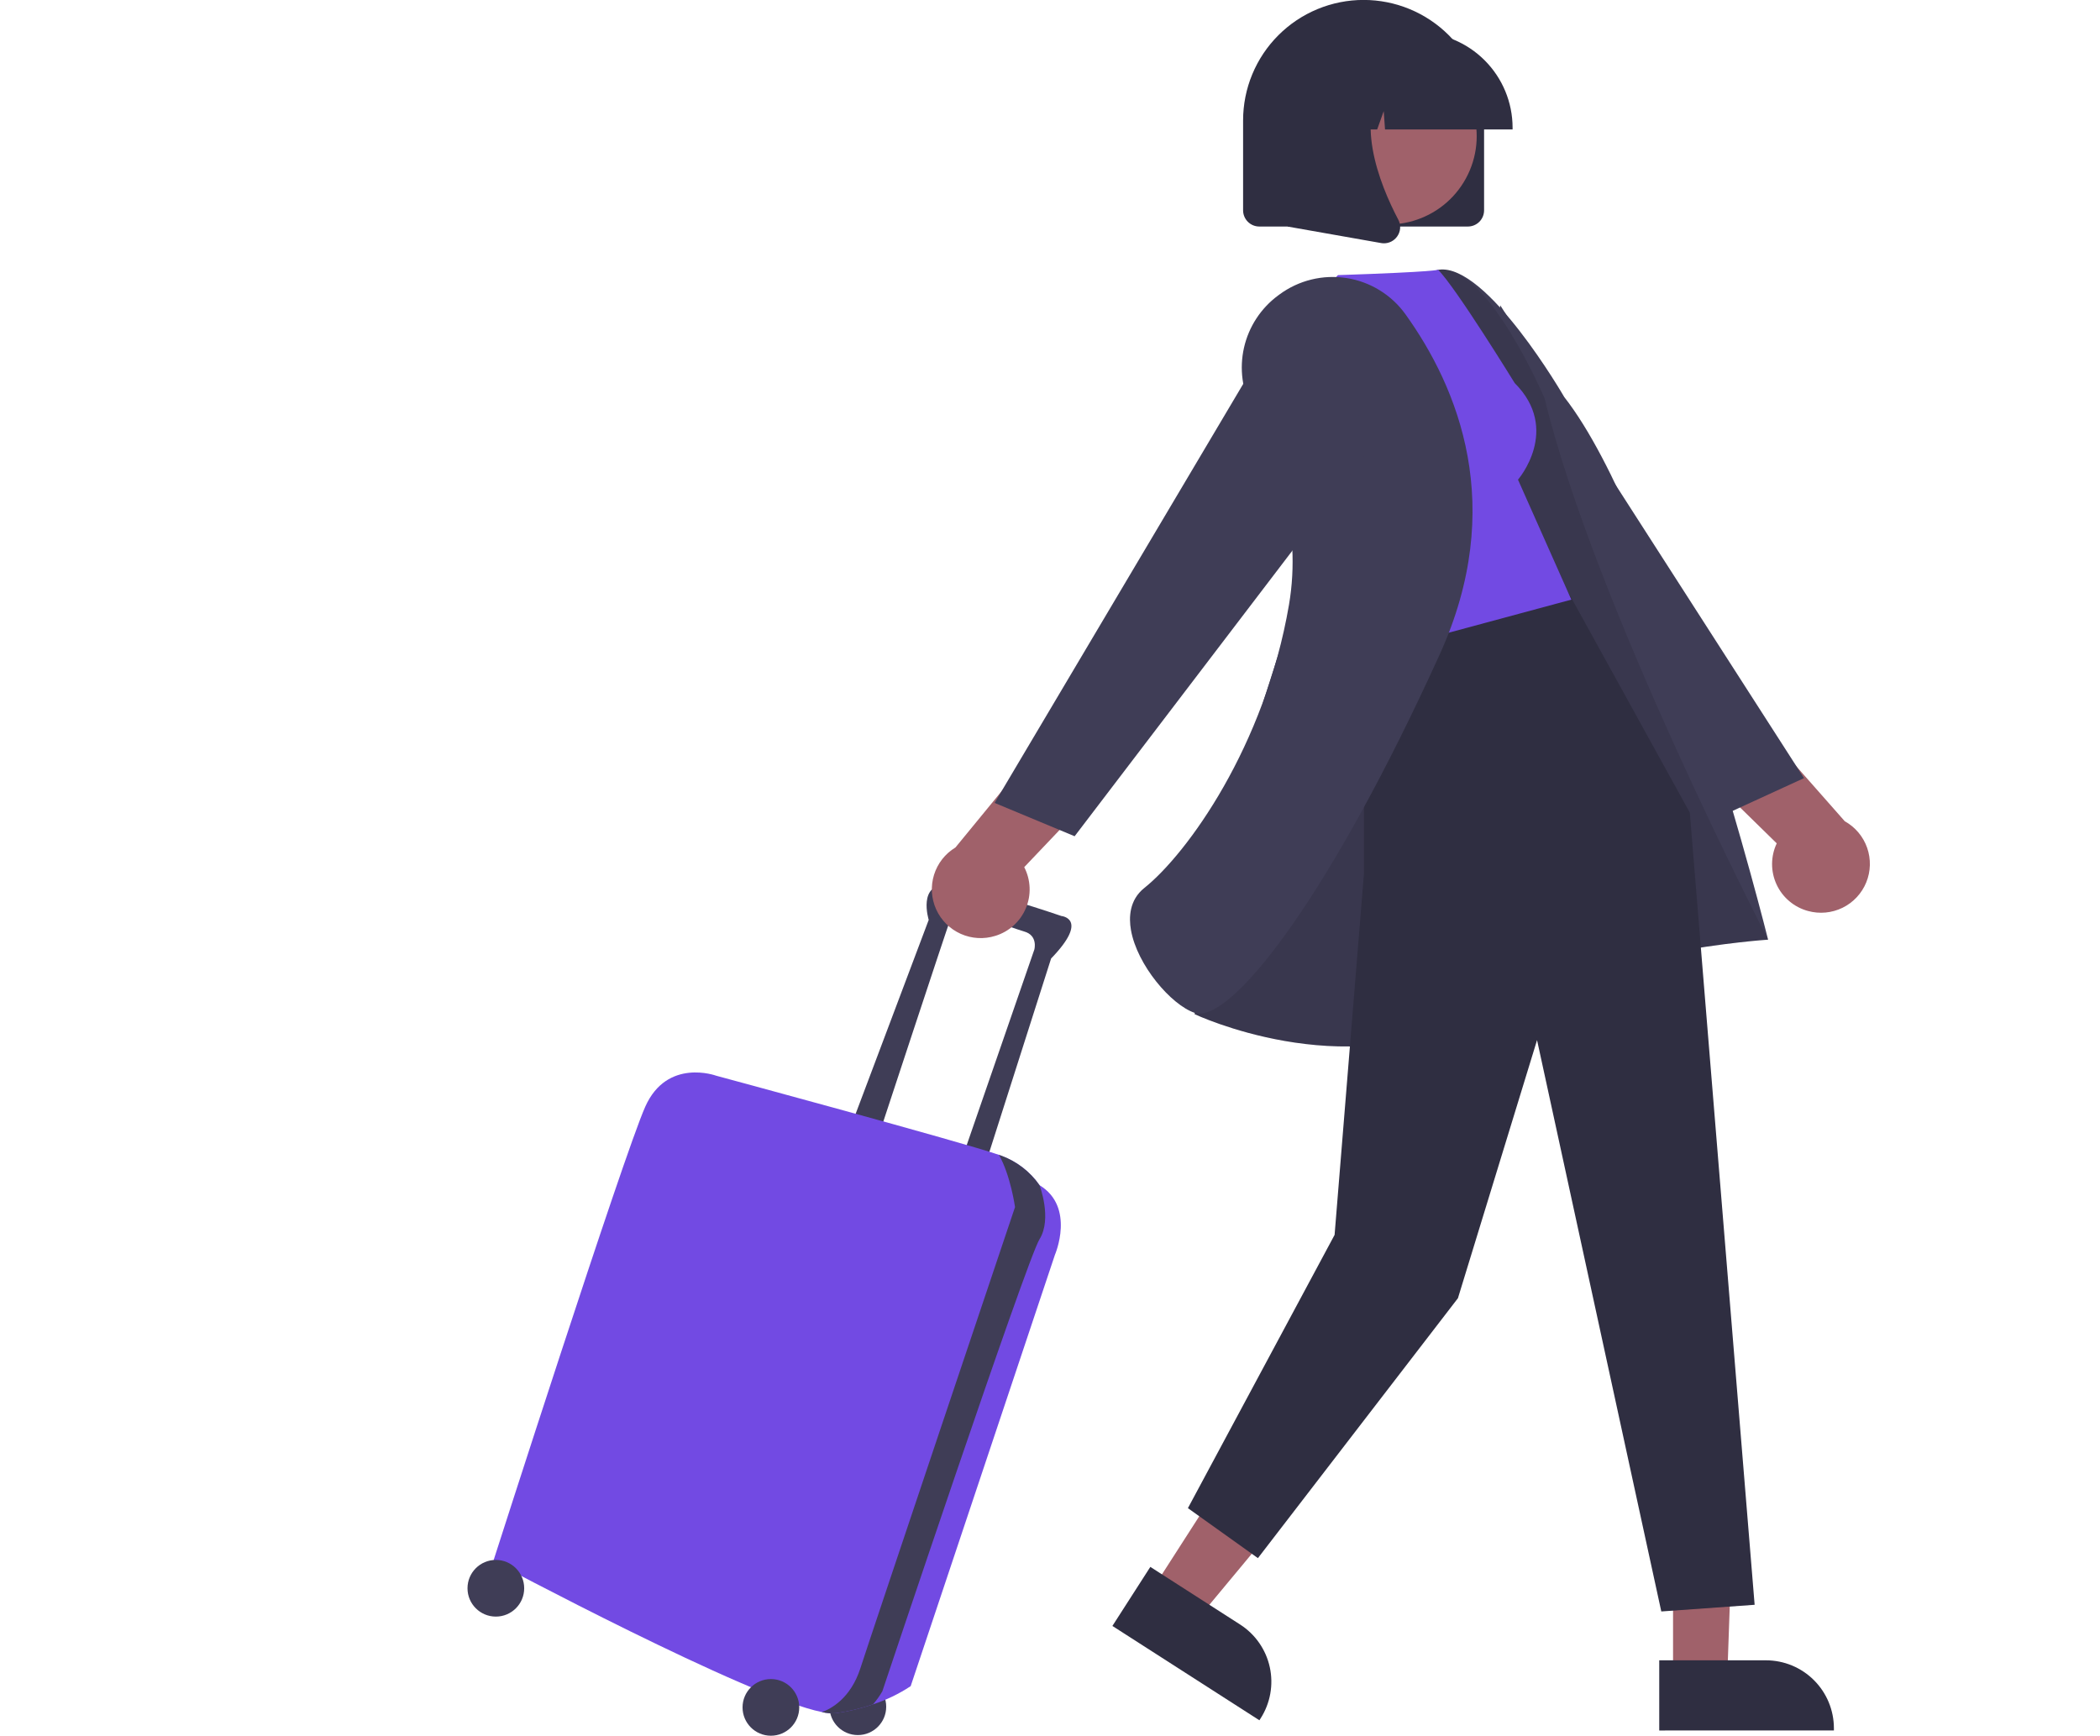 <svg width="375" height="310" viewBox="0 0 375 310" fill="none" xmlns="http://www.w3.org/2000/svg">
<g clip-path="url(#clip0_105_9)">
<path d="M322.85 162.699C324.907 163.27 327.103 163.067 329.021 162.129C330.938 161.19 332.445 159.58 333.255 157.605C334.065 155.629 334.122 153.426 333.416 151.411C332.709 149.396 331.288 147.711 329.421 146.674L310.907 125.673L295.248 129.056L317.273 150.624C316.731 151.771 316.448 153.022 316.442 154.29C316.437 155.558 316.71 156.812 317.242 157.963C317.773 159.115 318.551 160.135 319.52 160.954C320.489 161.772 321.626 162.368 322.85 162.699L322.85 162.699Z" fill="#A0616A"/>
<path d="M261.939 87.516L308.083 145.428L322.149 138.971L267.912 54.547L261.939 87.516Z" fill="#3F3D56"/>
<path d="M153.189 309.885C155.984 309.885 158.25 307.619 158.25 304.825C158.25 302.03 155.984 299.765 153.189 299.765C150.394 299.765 148.128 302.03 148.128 304.825C148.128 307.619 150.394 309.885 153.189 309.885Z" fill="#3F3D56"/>
<path d="M156.87 202.93C156.87 202.93 168.832 166.589 169.753 164.059C170.673 161.529 180.335 165.669 182.865 166.359C185.396 167.049 184.706 169.579 184.706 169.579L171.823 206.841L175.734 208.681L187.697 171.189C194.598 164.059 189.537 163.599 189.537 163.599C189.537 163.599 174.814 158.538 169.292 158.078C163.771 157.618 165.842 164.289 165.842 164.289L152.499 199.71L156.87 202.93Z" fill="#3F3D56"/>
<path d="M185.626 211.671L185.624 211.668C183.926 209.235 181.516 207.387 178.724 206.38C178.625 206.344 178.51 206.302 178.379 206.256C172.041 204.041 127.883 192.12 127.883 192.12C127.883 192.12 119.141 188.9 115.23 197.64C111.319 206.381 88.084 278.834 88.084 278.834C88.084 278.834 133.529 303.132 146.777 305.777C147.595 305.974 148.439 306.041 149.278 305.975C151.53 305.663 153.746 305.134 155.896 304.395C158.274 303.62 160.536 302.527 162.621 301.145L188.387 224.091C188.387 224.091 192.067 215.581 185.626 211.671Z" fill="#724AE3"/>
<path d="M185.626 211.671L185.624 211.669C183.926 209.235 181.516 207.387 178.724 206.381C178.625 206.344 178.51 206.302 178.379 206.256C180.464 209.909 181.255 215.581 181.255 215.581C181.255 215.581 155.949 290.794 153.649 297.925C151.896 303.36 148.36 305.207 146.777 305.777C147.595 305.974 148.439 306.041 149.278 305.975C151.53 305.663 153.746 305.133 155.896 304.395C156.525 303.674 157.082 302.894 157.56 302.065C157.56 302.065 183.326 225.011 185.626 221.331C187.927 217.651 185.626 211.671 185.626 211.671Z" fill="#3F3D56"/>
<path d="M137.66 310C140.455 310 142.721 307.734 142.721 304.94C142.721 302.145 140.455 299.88 137.66 299.88C134.865 299.88 132.599 302.145 132.599 304.94C132.599 307.734 134.865 310 137.66 310Z" fill="#3F3D56"/>
<path d="M88.544 288.724C91.34 288.724 93.605 286.459 93.605 283.664C93.605 280.869 91.34 278.604 88.544 278.604C85.749 278.604 83.483 280.869 83.483 283.664C83.483 286.459 85.749 288.724 88.544 288.724Z" fill="#3F3D56"/>
<path d="M177.754 167.139C175.719 167.783 173.517 167.659 171.567 166.789C169.618 165.919 168.055 164.364 167.175 162.418C166.295 160.473 166.159 158.273 166.793 156.234C167.428 154.196 168.788 152.461 170.616 151.358L188.37 129.711L204.14 132.534L182.898 154.873C183.48 156 183.808 157.241 183.858 158.508C183.909 159.775 183.681 161.037 183.19 162.207C182.7 163.376 181.959 164.424 181.02 165.276C180.081 166.128 178.966 166.764 177.755 167.139L177.754 167.139Z" fill="#A0616A"/>
<path d="M298.758 262.386L309.755 262.213L308.433 299.69H298.76L298.758 262.386Z" fill="#A0616A"/>
<path d="M296.292 296.532L315.342 296.531H315.343C318.563 296.532 321.651 297.81 323.927 300.087C326.204 302.363 327.483 305.45 327.483 308.669V309.064L296.293 309.065L296.292 296.532Z" fill="#2F2E41"/>
<path d="M225.943 252.446L237.957 260.157L213.926 289.063L205.786 283.837L225.943 252.446Z" fill="#A0616A"/>
<path d="M205.416 279.847L221.447 290.137L221.447 290.138C224.157 291.877 226.064 294.621 226.75 297.767C227.435 300.912 226.843 304.201 225.104 306.91L224.891 307.241L198.644 290.394L205.416 279.847Z" fill="#2F2E41"/>
<path d="M221.663 138.009C221.663 138.009 248.356 49.369 256.934 48.172C265.513 46.974 279.334 70.915 279.334 70.915C297.254 93.775 315.733 167.824 315.733 167.824C315.733 167.824 284.928 169.752 262.41 181.73C239.892 193.708 213.318 181.124 213.318 181.124L221.663 138.009Z" fill="#3F3D56"/>
<path opacity="0.1" d="M221.663 138.009C221.663 138.009 248.356 49.369 256.934 48.172C265.513 46.974 275.824 71.158 275.824 71.158C284.753 108.06 315.733 167.824 315.733 167.824C315.733 167.824 284.928 169.752 262.41 181.73C239.892 193.708 213.318 181.124 213.318 181.124L221.663 138.009Z" fill="black"/>
<path d="M243.563 111.489V156.029L238.32 220.55L212.127 269.355L224.628 278.283L260.346 231.859L274.473 185.762L296.659 287.806L313.327 286.616L301.751 145.133L279.784 105.309L243.563 111.489Z" fill="#2F2E41"/>
<path d="M270.476 68.408C278.81 76.74 271.071 85.668 271.071 85.668L280.596 107.095L243.092 117.213L229.986 58.66L238.915 49.136C256.774 48.541 256.784 48.171 256.784 48.171C259.913 51.233 270.476 68.408 270.476 68.408Z" fill="#724AE3"/>
<path d="M228.269 52.746C225.168 55.026 222.994 58.346 222.143 62.099C221.293 65.852 221.824 69.785 223.639 73.178C227.935 81.379 232.557 94.081 230.174 108.026C225.861 133.264 212.037 152.438 204.337 158.596C201.656 160.739 201.562 163.861 201.956 166.102C203.055 172.364 209.128 179.47 213.328 180.894C213.61 180.988 213.907 181.035 214.205 181.032C221.028 181.034 237.812 159.307 257.099 116.865C269.11 90.432 260.393 69.238 250.964 56.113C249.727 54.395 248.161 52.941 246.357 51.833C244.553 50.725 242.547 49.986 240.455 49.659C238.363 49.331 236.228 49.422 234.171 49.926C232.115 50.43 230.179 51.336 228.476 52.593L228.269 52.746Z" fill="#3F3D56"/>
<path d="M246.059 78.3L191.897 149.353L177.61 143.401L228.805 57.099L246.059 78.3Z" fill="#3F3D56"/>
<path d="M262.125 40.457H224.872C224.105 40.456 223.371 40.151 222.829 39.61C222.287 39.068 221.982 38.334 221.981 37.567V21.513C221.98 18.687 222.535 15.888 223.616 13.277C224.697 10.665 226.281 8.293 228.28 6.294C230.278 4.295 232.65 2.709 235.261 1.627C237.873 0.546 240.672 -0.011 243.498 -0.011C246.325 -0.011 249.124 0.546 251.735 1.627C254.346 2.709 256.719 4.295 258.717 6.294C260.715 8.293 262.3 10.665 263.38 13.277C264.461 15.888 265.017 18.687 265.015 21.513V37.567C265.014 38.334 264.709 39.068 264.168 39.61C263.626 40.151 262.891 40.456 262.125 40.457V40.457Z" fill="#2F2E41"/>
<path d="M261.762 31.876C265.941 24.233 263.131 14.649 255.487 10.471C247.842 6.293 238.257 9.102 234.078 16.745C229.899 24.389 232.708 33.972 240.353 38.151C247.998 42.329 257.583 39.52 261.762 31.876Z" fill="#A0616A"/>
<path d="M270.105 23.118H247.326L247.092 19.849L245.925 23.118H242.417L241.954 16.638L239.639 23.118H232.852V22.797C232.857 18.285 234.652 13.96 237.843 10.77C241.034 7.579 245.36 5.785 249.873 5.78H253.085C257.597 5.785 261.924 7.579 265.114 10.77C268.305 13.96 270.1 18.285 270.105 22.797V23.118Z" fill="#2F2E41"/>
<path d="M247.14 43.454C246.968 43.454 246.797 43.439 246.628 43.409L229.948 40.466V12.904H248.31L247.855 13.434C241.53 20.809 246.295 32.768 249.698 39.24C249.949 39.714 250.061 40.249 250.021 40.784C249.981 41.319 249.791 41.831 249.472 42.263C249.205 42.631 248.855 42.932 248.449 43.139C248.044 43.346 247.595 43.454 247.14 43.454Z" fill="#2F2E41"/>
</g>
<defs>
<clipPath id="clip0_105_9">
<rect width="506" height="310" fill="white"/>
</clipPath>
</defs>
</svg>
